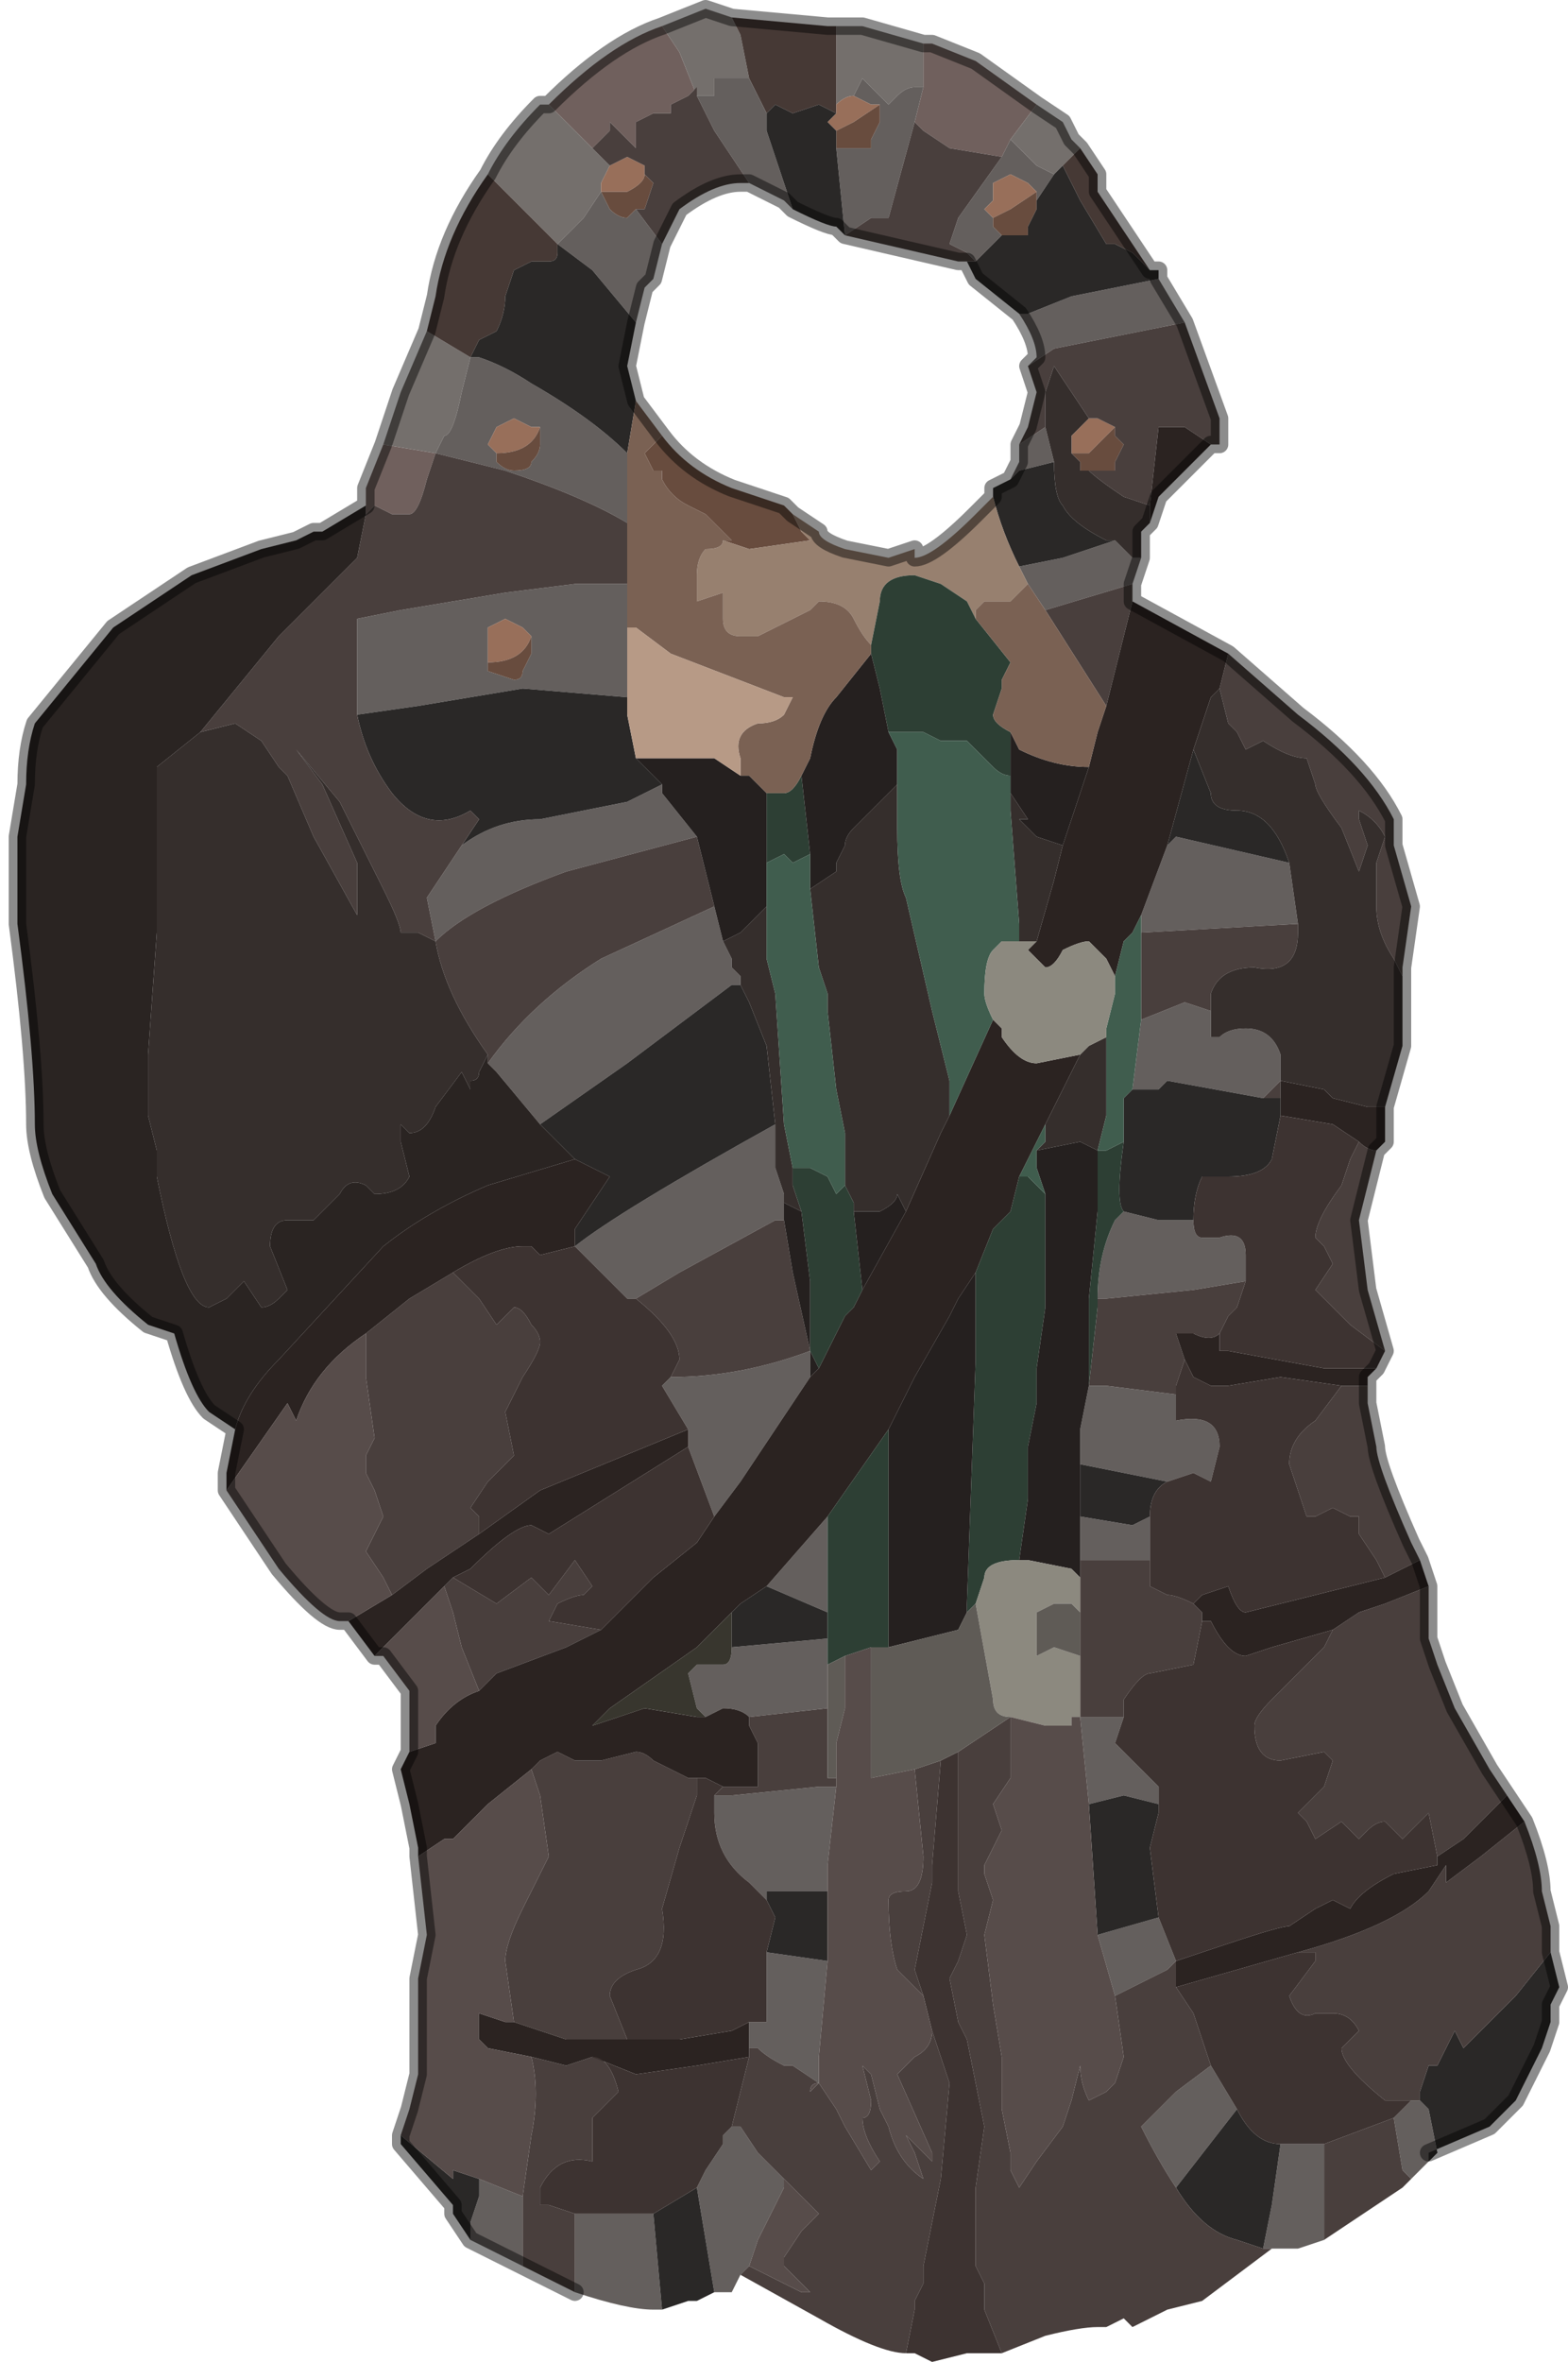 <?xml version="1.0" encoding="UTF-8" standalone="no"?>
<svg xmlns:xlink="http://www.w3.org/1999/xlink" height="13.55px" width="9.0px" xmlns="http://www.w3.org/2000/svg">
  <g transform="matrix(1.0, 0.0, 0.0, 1.0, 4.55, 7.25)">
    <path d="M1.25 -6.45 L1.2 -6.35 0.9 -6.4 0.9 -6.4 0.75 -6.5 0.7 -6.55 0.7 -6.55 0.75 -6.75 0.75 -7.0 0.8 -7.0 1.05 -6.9 1.4 -6.65 1.25 -6.45 M-2.45 -4.35 L-2.45 -4.45 -2.35 -4.7 -2.05 -4.65 -2.1 -4.5 Q-2.15 -4.3 -2.2 -4.3 L-2.3 -4.3 -2.4 -4.35 -2.45 -4.3 -2.45 -4.35 M-1.4 -6.65 Q-1.05 -7.0 -0.75 -7.1 L-0.65 -6.95 -0.55 -6.7 -0.55 -6.75 -0.6 -6.7 -0.7 -6.65 -0.7 -6.6 -0.8 -6.6 -0.9 -6.55 -0.9 -6.4 -1.05 -6.55 -1.05 -6.5 -1.15 -6.4 -1.15 -6.4 -1.35 -6.6 -1.4 -6.65" fill="#70605d" fill-rule="evenodd" stroke="none"/>
    <path d="M1.5 -6.25 L1.4 -6.3 1.25 -6.45 1.4 -6.65 1.55 -6.55 1.6 -6.45 1.65 -6.4 1.55 -6.3 1.55 -6.3 1.5 -6.25 M0.75 -7.0 L0.75 -6.75 0.7 -6.75 Q0.65 -6.75 0.6 -6.7 L0.55 -6.65 0.4 -6.8 0.4 -6.8 0.35 -6.7 Q0.3 -6.7 0.25 -6.65 L0.25 -7.1 0.4 -7.1 0.75 -7.0 M-2.35 -4.7 L-2.25 -5.0 -2.1 -5.35 -1.85 -5.2 -1.9 -5.0 Q-1.95 -4.75 -2.0 -4.75 L-2.05 -4.65 -2.35 -4.7 M-1.75 -6.25 Q-1.65 -6.45 -1.45 -6.65 L-1.4 -6.65 -1.35 -6.6 -1.15 -6.4 -1.05 -6.3 -1.1 -6.2 -1.1 -6.15 -1.2 -6.0 -1.25 -5.95 -1.3 -5.9 -1.35 -5.85 -1.65 -6.15 -1.75 -6.25 M-0.75 -7.1 L-0.5 -7.2 -0.35 -7.15 -0.3 -7.05 -0.25 -6.8 -0.4 -6.8 -0.45 -6.8 -0.45 -6.7 -0.55 -6.7 -0.65 -6.95 -0.75 -7.1" fill="#746f6c" fill-rule="evenodd" stroke="none"/>
    <path d="M1.65 -6.4 L1.75 -6.25 1.75 -6.15 2.05 -5.7 2.1 -5.7 2.05 -5.7 1.95 -5.8 1.85 -5.85 1.8 -5.85 1.65 -6.1 1.55 -6.3 1.55 -6.3 1.55 -6.3 1.65 -6.4 M-2.1 -5.35 L-2.05 -5.55 Q-2.0 -5.9 -1.75 -6.25 L-1.65 -6.15 -1.35 -5.85 -1.35 -5.8 Q-1.35 -5.75 -1.4 -5.75 L-1.5 -5.75 -1.6 -5.7 -1.65 -5.55 Q-1.65 -5.45 -1.7 -5.35 L-1.8 -5.3 -1.85 -5.2 -2.1 -5.35 M-0.35 -7.15 L0.2 -7.1 0.25 -7.1 0.25 -6.65 0.25 -6.6 0.15 -6.65 0.0 -6.6 -0.1 -6.65 -0.15 -6.6 -0.25 -6.8 -0.3 -7.05 -0.35 -7.15" fill="#463935" fill-rule="evenodd" stroke="none"/>
    <path d="M1.4 -6.15 L1.35 -6.2 1.25 -6.25 1.25 -6.25 1.15 -6.2 1.15 -6.1 1.1 -6.05 1.15 -6.0 1.15 -5.95 1.2 -5.9 1.1 -5.8 1.05 -5.75 1.0 -5.8 1.0 -5.8 0.9 -5.85 0.9 -5.85 0.95 -6.0 1.2 -6.35 1.2 -6.35 1.25 -6.45 1.4 -6.3 1.5 -6.25 1.4 -6.1 1.4 -6.15 M0.75 -6.75 L0.7 -6.55 0.7 -6.55 0.55 -6.0 0.55 -6.0 0.45 -6.0 0.3 -5.9 0.3 -5.9 0.25 -6.4 Q0.3 -6.4 0.35 -6.4 0.4 -6.4 0.45 -6.4 L0.45 -6.45 0.5 -6.55 0.5 -6.65 0.45 -6.65 0.35 -6.7 0.35 -6.7 0.4 -6.8 0.4 -6.8 0.55 -6.65 0.6 -6.7 Q0.65 -6.75 0.7 -6.75 L0.75 -6.75 M2.1 -5.65 L2.25 -5.4 2.0 -5.35 1.5 -5.25 1.35 -5.15 1.4 -5.2 Q1.4 -5.3 1.3 -5.45 L1.35 -5.45 1.6 -5.55 1.6 -5.55 2.1 -5.65 M2.0 -4.05 L1.95 -3.9 1.45 -3.75 1.45 -3.75 1.35 -3.9 1.3 -4.0 1.55 -4.05 1.7 -4.1 1.85 -4.15 1.95 -4.05 2.0 -4.05 M3.65 5.15 L3.55 5.25 3.5 5.2 3.45 4.9 3.55 4.8 3.6 4.8 3.65 4.85 3.7 5.1 3.65 5.15 M3.05 5.6 L2.9 5.65 2.75 5.65 2.7 5.65 2.75 5.4 2.8 5.05 2.85 5.05 3.05 5.05 3.05 5.6 M-0.3 5.8 L-0.35 5.9 -0.45 5.9 -0.5 5.6 -0.55 5.3 -0.5 5.2 -0.4 5.05 -0.4 5.0 -0.35 4.95 -0.3 4.95 -0.2 5.1 -0.05 5.25 -0.05 5.25 -0.05 5.3 -0.2 5.6 -0.25 5.75 -0.3 5.8 M-0.75 6.0 L-0.8 6.0 Q-0.95 6.0 -1.25 5.9 L-1.25 5.45 -0.9 5.45 -0.8 5.45 -0.75 6.0 M-1.55 5.75 L-1.85 5.6 -1.85 5.5 -1.8 5.35 -1.8 5.25 -1.55 5.35 -1.55 5.6 -1.55 5.75 M-0.15 -6.6 L-0.15 -6.5 0.0 -6.05 -0.05 -6.1 -0.25 -6.2 -0.45 -6.5 -0.55 -6.7 -0.45 -6.7 -0.45 -6.8 -0.4 -6.8 -0.25 -6.8 -0.15 -6.6 M2.85 -2.3 L2.9 -1.95 2.0 -1.9 2.0 -2.0 2.15 -2.4 2.2 -2.45 2.85 -2.3 M2.4 -1.45 L2.4 -1.3 2.45 -1.3 Q2.5 -1.35 2.6 -1.35 2.75 -1.35 2.8 -1.2 L2.8 -1.05 2.7 -0.95 2.15 -1.05 2.1 -1.0 1.95 -1.0 2.0 -1.4 2.25 -1.5 2.25 -1.5 2.4 -1.45 M1.3 -4.7 L1.45 -4.8 1.5 -4.6 1.3 -4.55 1.25 -4.5 1.3 -4.6 1.3 -4.7 M0.1 0.65 L-0.3 1.25 -0.45 1.45 -0.6 1.05 -0.6 0.95 -0.75 0.7 -0.7 0.65 Q-0.3 0.65 0.1 0.5 L0.1 0.65 M-0.05 -0.35 L-0.05 -0.25 -0.1 -0.25 -0.65 0.05 -0.9 0.2 -0.95 0.2 -1.25 -0.1 Q-1.0 -0.3 -0.1 -0.8 L-0.1 -0.55 -0.05 -0.4 -0.05 -0.35 M1.75 0.2 Q1.75 -0.05 1.85 -0.25 L1.9 -0.3 2.1 -0.25 2.3 -0.25 Q2.3 -0.15 2.35 -0.15 L2.45 -0.15 Q2.6 -0.2 2.6 -0.05 L2.6 0.1 2.3 0.15 1.8 0.2 1.75 0.2 M1.65 1.7 L1.65 1.45 1.95 1.5 2.05 1.45 2.05 1.7 1.85 1.7 1.65 1.7 M1.65 1.15 L1.65 0.95 1.7 0.7 1.8 0.7 2.2 0.75 2.2 0.9 Q2.45 0.85 2.45 1.05 L2.4 1.25 2.3 1.2 2.15 1.25 1.65 1.15 M1.9 2.6 L1.85 2.75 2.1 3.0 2.1 3.1 1.9 3.05 1.7 3.1 1.65 2.6 1.9 2.6 M2.1 3.75 L2.2 4.0 2.15 4.05 1.85 4.2 1.75 3.85 2.1 3.75 M-0.35 2.2 L0.2 2.15 0.2 2.3 0.2 2.55 -0.25 2.6 Q-0.3 2.55 -0.4 2.55 L-0.5 2.6 -0.5 2.6 -0.55 2.55 -0.6 2.35 -0.55 2.3 -0.5 2.3 -0.4 2.3 Q-0.35 2.3 -0.35 2.2 M0.2 2.0 L-0.15 1.85 0.2 1.45 0.2 2.0 M0.25 3.0 L0.2 3.45 0.2 3.6 -0.15 3.6 -0.15 3.65 -0.25 3.55 Q-0.45 3.4 -0.45 3.15 L-0.45 3.05 -0.35 3.05 0.15 3.0 0.25 3.0 M0.2 4.0 L0.15 4.55 0.15 4.7 0.0 4.6 -0.05 4.6 Q-0.15 4.55 -0.2 4.5 L-0.25 4.5 -0.25 4.35 -0.2 4.35 -0.15 4.35 -0.15 4.0 -0.15 3.95 0.2 4.0 M2.4 4.6 L2.55 4.85 2.2 5.3 Q2.1 5.15 2.0 4.95 L2.2 4.75 2.4 4.6 M-0.9 -6.05 L-0.75 -5.85 -0.8 -5.65 -0.85 -5.6 -0.9 -5.4 -0.9 -5.4 -1.15 -5.7 -1.35 -5.85 -1.3 -5.9 -1.25 -5.95 -1.2 -6.0 -1.1 -6.15 -1.05 -6.05 Q-1.0 -6.0 -0.95 -6.0 L-0.9 -6.05 M-1.85 -5.2 L-1.8 -5.2 Q-1.65 -5.15 -1.5 -5.05 -1.15 -4.85 -0.95 -4.65 L-0.95 -4.25 Q-1.2 -4.4 -1.65 -4.55 L-2.05 -4.65 -2.0 -4.75 Q-1.95 -4.75 -1.9 -5.0 L-1.85 -5.2 M-2.5 -3.15 L-2.5 -3.7 -2.25 -3.75 -1.65 -3.85 -1.25 -3.9 -1.15 -3.9 -0.95 -3.9 -0.95 -3.9 -0.95 -3.65 -0.95 -3.25 -1.55 -3.3 -2.15 -3.2 -2.5 -3.15 M-1.7 -4.65 L-1.7 -4.6 Q-1.65 -4.55 -1.6 -4.55 -1.5 -4.55 -1.5 -4.6 -1.45 -4.65 -1.45 -4.7 L-1.45 -4.8 -1.5 -4.8 -1.6 -4.85 -1.7 -4.8 -1.75 -4.7 -1.7 -4.65 M-1.75 -3.45 L-1.75 -3.4 -1.6 -3.35 Q-1.55 -3.35 -1.55 -3.4 L-1.5 -3.5 -1.5 -3.6 -1.55 -3.65 -1.65 -3.7 -1.75 -3.65 -1.75 -3.45 M-1.9 -2.4 Q-1.7 -2.55 -1.45 -2.55 L-0.95 -2.65 -0.75 -2.75 -0.75 -2.7 -0.55 -2.45 -1.3 -2.25 Q-1.85 -2.05 -2.05 -1.85 L-2.05 -1.85 -2.1 -2.1 -1.9 -2.4 M-0.45 -2.05 L-0.4 -1.85 -0.35 -1.75 -0.35 -1.7 -0.3 -1.65 -0.3 -1.6 -0.35 -1.6 -0.35 -1.6 -0.95 -1.15 -1.45 -0.8 -1.7 -1.1 -1.75 -1.15 Q-1.5 -1.5 -1.1 -1.75 L-0.45 -2.05" fill="#645f5d" fill-rule="evenodd" stroke="none"/>
    <path d="M1.15 -6.0 L1.1 -6.05 1.15 -6.1 1.15 -6.2 1.25 -6.25 1.25 -6.25 1.35 -6.2 1.4 -6.15 1.25 -6.05 1.15 -6.0 1.15 -6.0 M0.25 -6.65 Q0.3 -6.7 0.35 -6.7 L0.35 -6.7 0.45 -6.65 0.5 -6.65 0.35 -6.55 0.25 -6.5 0.25 -6.5 0.2 -6.55 0.25 -6.6 0.25 -6.65 M1.7 -4.85 L1.75 -4.85 1.75 -4.85 1.85 -4.8 1.85 -4.8 1.75 -4.7 1.7 -4.65 1.65 -4.65 1.6 -4.65 1.6 -4.65 1.6 -4.75 1.65 -4.8 1.65 -4.8 1.7 -4.85 M-1.05 -6.3 L-1.05 -6.3 -0.95 -6.35 -0.85 -6.3 -0.85 -6.25 Q-0.85 -6.2 -0.95 -6.15 L-1.1 -6.15 -1.1 -6.15 -1.1 -6.2 -1.05 -6.3 M-1.45 -4.8 Q-1.5 -4.65 -1.7 -4.65 L-1.7 -4.65 -1.75 -4.7 -1.7 -4.8 -1.6 -4.85 -1.5 -4.8 -1.45 -4.8 M-1.5 -3.6 Q-1.55 -3.45 -1.75 -3.45 L-1.75 -3.45 -1.75 -3.65 -1.65 -3.7 -1.55 -3.65 -1.5 -3.6" fill="#986f5a" fill-rule="evenodd" stroke="none"/>
    <path d="M1.4 -6.15 L1.4 -6.1 1.4 -6.05 1.35 -5.95 1.35 -5.9 1.25 -5.9 1.2 -5.9 1.15 -5.95 1.15 -6.0 1.15 -6.0 1.25 -6.05 1.4 -6.15 M0.25 -6.5 L0.25 -6.5 0.35 -6.55 0.5 -6.65 0.5 -6.55 0.45 -6.45 0.45 -6.4 Q0.4 -6.4 0.35 -6.4 0.3 -6.4 0.25 -6.4 L0.25 -6.45 Q0.25 -6.45 0.25 -6.5 M1.85 -4.8 L1.85 -4.75 1.9 -4.7 1.85 -4.6 1.85 -4.55 1.75 -4.55 1.7 -4.55 1.65 -4.55 1.65 -4.6 1.6 -4.65 1.6 -4.65 1.65 -4.65 1.7 -4.65 1.75 -4.7 1.85 -4.8 M0.0 -4.3 L0.05 -4.2 0.1 -4.15 -0.25 -4.1 -0.4 -4.15 -0.35 -4.15 -0.5 -4.3 -0.6 -4.35 Q-0.7 -4.4 -0.75 -4.5 L-0.75 -4.55 -0.8 -4.55 -0.85 -4.65 -0.75 -4.75 -0.75 -4.75 Q-0.6 -4.55 -0.35 -4.45 L-0.05 -4.35 0.0 -4.3 M-0.85 -6.25 L-0.8 -6.2 -0.85 -6.05 -0.9 -6.05 -0.95 -6.0 Q-1.0 -6.0 -1.05 -6.05 L-1.1 -6.15 -1.1 -6.15 -0.95 -6.15 Q-0.85 -6.2 -0.85 -6.25 M-1.45 -4.8 L-1.45 -4.7 Q-1.45 -4.65 -1.5 -4.6 -1.5 -4.55 -1.6 -4.55 -1.65 -4.55 -1.7 -4.6 L-1.7 -4.65 -1.7 -4.65 Q-1.5 -4.65 -1.45 -4.8 M-1.5 -3.6 L-1.5 -3.5 -1.55 -3.4 Q-1.55 -3.35 -1.6 -3.35 L-1.75 -3.4 -1.75 -3.45 -1.75 -3.45 Q-1.55 -3.45 -1.5 -3.6" fill="#684c3e" fill-rule="evenodd" stroke="none"/>
    <path d="M1.4 -6.1 L1.5 -6.25 1.55 -6.3 1.55 -6.3 1.65 -6.1 1.8 -5.85 1.85 -5.85 1.95 -5.8 2.05 -5.7 2.1 -5.7 2.1 -5.65 1.6 -5.55 1.6 -5.55 1.35 -5.45 1.3 -5.45 1.05 -5.65 1.0 -5.75 1.05 -5.75 1.1 -5.8 1.2 -5.9 1.25 -5.9 1.35 -5.9 1.35 -5.95 1.4 -6.05 1.4 -6.1 M4.35 3.95 L4.4 4.15 4.35 4.25 4.35 4.35 4.3 4.5 4.25 4.6 4.15 4.8 4.0 4.95 3.65 5.1 3.65 5.15 3.7 5.1 3.65 4.85 3.6 4.8 3.6 4.75 3.65 4.6 3.7 4.6 3.8 4.4 3.8 4.4 3.85 4.5 4.15 4.2 4.35 3.95 M-0.45 5.9 L-0.55 5.95 -0.6 5.95 -0.75 6.0 -0.8 5.45 -0.55 5.3 -0.5 5.6 -0.45 5.9 M-1.85 5.6 L-1.95 5.45 -1.95 5.4 -2.25 5.05 -2.25 5.0 -1.95 5.25 -1.95 5.2 -1.8 5.25 -1.8 5.35 -1.85 5.5 -1.85 5.6 M0.25 -6.6 L0.2 -6.55 0.25 -6.5 Q0.25 -6.45 0.25 -6.45 L0.25 -6.4 0.3 -5.9 0.25 -5.95 Q0.2 -5.95 0.0 -6.05 L-0.15 -6.5 -0.15 -6.6 -0.1 -6.65 0.0 -6.6 0.15 -6.65 0.25 -6.6 M2.3 -2.95 L2.4 -2.7 Q2.4 -2.6 2.55 -2.6 2.75 -2.6 2.85 -2.3 L2.2 -2.45 2.15 -2.4 2.3 -2.95 M1.25 -4.5 L1.3 -4.55 1.5 -4.6 Q1.5 -4.4 1.55 -4.35 1.6 -4.25 1.8 -4.15 L1.85 -4.15 1.7 -4.1 1.55 -4.05 1.3 -4.0 Q1.2 -4.2 1.15 -4.4 L1.15 -4.45 1.25 -4.5 M1.9 -0.7 L1.9 -0.9 1.9 -0.95 1.95 -1.0 2.1 -1.0 2.15 -1.05 2.7 -0.95 2.8 -0.95 2.8 -0.85 2.75 -0.6 Q2.7 -0.5 2.5 -0.5 L2.4 -0.5 2.35 -0.5 Q2.3 -0.4 2.3 -0.25 L2.1 -0.25 1.9 -0.3 Q1.85 -0.35 1.9 -0.7 M1.65 1.45 L1.65 1.15 2.15 1.25 Q2.05 1.3 2.05 1.45 L1.95 1.5 1.65 1.45 M2.1 3.1 L2.1 3.15 2.05 3.35 2.1 3.75 1.75 3.85 1.7 3.1 1.9 3.05 2.1 3.1 M0.2 2.15 L-0.35 2.2 -0.35 2.0 -0.3 1.95 -0.15 1.85 0.2 2.0 0.2 2.15 M0.2 3.6 L0.2 4.0 -0.15 3.95 -0.1 3.75 -0.15 3.65 -0.15 3.6 0.2 3.6 M2.55 4.85 Q2.65 5.05 2.8 5.05 L2.75 5.4 2.7 5.65 2.55 5.6 Q2.35 5.55 2.2 5.3 L2.55 4.85 M-1.85 -5.2 L-1.8 -5.3 -1.7 -5.35 Q-1.65 -5.45 -1.65 -5.55 L-1.6 -5.7 -1.5 -5.75 -1.4 -5.75 Q-1.35 -5.75 -1.35 -5.8 L-1.35 -5.85 -1.15 -5.7 -0.9 -5.4 -0.95 -5.15 -0.9 -4.95 -0.95 -4.65 Q-1.15 -4.85 -1.5 -5.05 -1.65 -5.15 -1.8 -5.2 L-1.85 -5.2 M-2.5 -3.15 L-2.15 -3.2 -1.55 -3.3 -0.95 -3.25 -0.95 -3.15 -0.9 -2.9 -0.75 -2.75 -0.95 -2.65 -1.45 -2.55 Q-1.7 -2.55 -1.9 -2.4 L-1.8 -2.55 -1.85 -2.6 Q-2.1 -2.45 -2.3 -2.7 -2.45 -2.9 -2.5 -3.15 M-1.45 -0.8 L-0.95 -1.15 -0.35 -1.6 -0.35 -1.6 -0.3 -1.6 -0.3 -1.65 -0.3 -1.6 -0.25 -1.5 -0.15 -1.25 -0.1 -0.8 Q-1.0 -0.3 -1.25 -0.1 L-1.25 -0.2 -1.15 -0.35 -1.05 -0.5 -1.25 -0.6 -1.45 -0.8" fill="#2a2827" fill-rule="evenodd" stroke="none"/>
    <path d="M1.2 -6.35 L1.2 -6.35 0.95 -6.0 0.9 -5.85 0.9 -5.85 1.0 -5.8 1.0 -5.8 1.05 -5.75 1.0 -5.75 1.0 -5.75 0.95 -5.75 0.3 -5.9 0.45 -6.0 0.55 -6.0 0.55 -6.0 0.7 -6.55 0.75 -6.5 0.9 -6.4 0.9 -6.4 1.2 -6.35 M2.25 -5.4 L2.45 -4.85 2.45 -4.7 2.4 -4.7 2.25 -4.8 2.1 -4.8 2.05 -4.35 1.9 -4.4 Q1.75 -4.5 1.7 -4.55 L1.75 -4.55 1.85 -4.55 1.85 -4.6 1.9 -4.7 1.85 -4.75 1.85 -4.8 1.85 -4.8 1.75 -4.85 1.75 -4.85 1.7 -4.85 1.5 -5.15 1.45 -5.0 1.45 -4.8 1.3 -4.7 1.35 -4.8 1.4 -5.0 1.35 -5.15 1.35 -5.15 1.5 -5.25 2.0 -5.35 2.25 -5.4 M1.95 -3.9 L1.95 -3.8 1.8 -3.2 1.45 -3.75 1.95 -3.9 M2.5 -3.5 L2.9 -3.15 Q3.3 -2.85 3.45 -2.55 L3.45 -2.4 3.55 -2.05 3.5 -1.7 3.5 -1.65 3.45 -1.75 Q3.35 -1.9 3.35 -2.05 L3.35 -2.3 3.4 -2.45 Q3.35 -2.55 3.25 -2.6 L3.25 -2.55 3.3 -2.4 3.25 -2.25 3.15 -2.5 Q3.0 -2.7 3.0 -2.75 L2.95 -2.9 Q2.85 -2.9 2.7 -3.0 L2.6 -2.95 2.55 -3.05 2.5 -3.1 2.45 -3.3 2.5 -3.5 M3.35 -0.65 L3.3 -0.45 3.25 -0.25 3.3 0.15 3.4 0.5 3.2 0.35 3.0 0.15 3.1 0.0 3.05 -0.1 3.0 -0.15 Q3.0 -0.25 3.15 -0.45 L3.2 -0.6 3.25 -0.7 3.25 -0.7 Q3.3 -0.65 3.35 -0.65 M3.3 0.7 L3.3 0.8 3.35 1.05 Q3.35 1.15 3.55 1.6 L3.6 1.7 3.4 1.8 3.35 1.7 3.25 1.55 3.25 1.45 3.2 1.45 3.1 1.4 3.0 1.45 2.95 1.45 2.85 1.15 Q2.85 1.0 3.0 0.9 L3.15 0.7 3.3 0.7 M3.65 1.85 L3.65 2.15 3.7 2.3 3.8 2.55 4.0 2.9 4.1 3.05 3.85 3.3 3.7 3.4 3.65 3.15 3.5 3.3 3.4 3.2 Q3.35 3.2 3.3 3.25 L3.25 3.3 3.15 3.2 3.0 3.3 2.95 3.2 2.9 3.15 3.05 3.0 3.1 2.85 3.05 2.8 2.8 2.85 Q2.65 2.85 2.65 2.65 2.65 2.6 2.75 2.5 L2.9 2.35 3.05 2.2 3.1 2.1 3.25 2.0 3.4 1.95 3.65 1.85 M4.2 3.2 Q4.3 3.45 4.3 3.6 L4.35 3.8 4.35 3.95 4.15 4.2 3.85 4.5 3.8 4.4 3.8 4.4 3.7 4.6 3.65 4.6 3.6 4.75 3.6 4.8 3.55 4.8 3.45 4.8 3.4 4.8 Q3.15 4.6 3.15 4.5 L3.25 4.4 Q3.2 4.3 3.1 4.3 L3.0 4.3 Q2.9 4.35 2.85 4.2 L3.0 4.0 3.0 3.95 2.95 3.95 2.9 3.95 Q3.45 3.8 3.65 3.6 L3.75 3.45 3.75 3.55 3.95 3.4 4.2 3.2 M3.55 5.25 L3.5 5.3 3.05 5.6 3.05 5.05 3.45 4.9 3.5 5.2 3.55 5.25 M2.75 5.65 L2.35 5.95 2.15 6.0 1.95 6.1 1.9 6.05 1.8 6.1 1.75 6.1 Q1.65 6.1 1.45 6.15 L1.2 6.25 1.1 6.0 1.1 5.85 1.05 5.75 1.05 5.3 1.1 4.95 1.0 4.45 0.95 4.35 0.9 4.1 0.95 4.0 1.0 3.85 0.95 3.6 0.95 2.8 1.25 2.6 1.25 2.95 1.15 3.1 1.2 3.25 1.15 3.35 1.1 3.45 1.1 3.5 1.15 3.65 1.1 3.85 1.15 4.25 1.2 4.55 1.2 4.85 1.25 5.1 1.25 5.2 1.3 5.3 1.4 5.15 1.55 4.95 1.6 4.8 1.65 4.6 Q1.65 4.7 1.7 4.8 L1.8 4.75 1.85 4.7 1.9 4.55 1.85 4.2 2.15 4.05 2.2 4.0 2.2 4.15 2.3 4.3 2.4 4.6 2.2 4.75 2.0 4.95 Q2.1 5.15 2.2 5.3 2.35 5.55 2.55 5.6 L2.7 5.65 2.75 5.65 M0.65 6.25 Q0.5 6.25 0.15 6.05 L-0.3 5.8 -0.25 5.75 0.05 5.9 0.1 5.9 0.0 5.8 -0.05 5.75 -0.05 5.7 0.05 5.55 0.15 5.45 -0.05 5.25 -0.05 5.25 -0.2 5.1 -0.3 4.95 -0.35 4.95 -0.25 4.55 -0.25 4.5 -0.2 4.5 Q-0.15 4.55 -0.05 4.6 L0.0 4.6 0.15 4.7 0.1 4.75 Q0.1 4.7 0.15 4.7 L0.25 4.85 0.3 4.95 0.45 5.2 0.5 5.15 Q0.4 5.0 0.4 4.9 0.45 4.9 0.45 4.8 L0.4 4.6 0.45 4.65 0.5 4.85 0.55 4.95 Q0.6 5.15 0.75 5.25 L0.7 5.1 0.65 5.0 0.8 5.15 0.8 5.1 0.6 4.65 0.7 4.55 Q0.8 4.5 0.8 4.4 L0.9 4.7 0.85 5.25 0.75 5.75 0.75 5.85 0.7 5.95 0.7 6.0 0.65 6.25 M-1.25 5.9 L-1.55 5.75 -1.55 5.6 -1.55 5.35 -1.5 5.0 Q-1.45 4.75 -1.5 4.55 L-1.3 4.6 -1.15 4.55 Q-1.05 4.55 -1.0 4.75 L-1.1 4.85 -1.15 4.9 Q-1.15 4.95 -1.15 5.05 L-1.15 5.15 Q-1.35 5.1 -1.45 5.3 L-1.45 5.4 -1.4 5.4 -1.25 5.45 -1.25 5.9 M2.9 -1.95 L2.9 -1.9 Q2.9 -1.65 2.65 -1.7 2.45 -1.7 2.4 -1.55 L2.4 -1.45 2.25 -1.5 2.25 -1.5 2.0 -1.4 2.0 -1.8 2.0 -1.9 2.9 -1.95 M-1.1 2.1 L-1.3 2.2 -1.7 2.35 -1.8 2.45 -1.9 2.2 -1.95 2.0 -2.0 1.85 -1.95 1.8 -1.7 1.95 -1.5 1.8 -1.4 1.9 -1.25 1.7 -1.15 1.85 -1.2 1.9 Q-1.25 1.9 -1.35 1.95 L-1.4 2.05 -1.1 2.1 M-0.05 -0.25 L0.0 0.05 0.1 0.5 Q-0.3 0.65 -0.7 0.65 L-0.65 0.55 Q-0.65 0.4 -0.9 0.2 L-0.65 0.05 -0.1 -0.25 -0.05 -0.25 M1.7 0.7 L1.75 0.25 1.75 0.2 1.8 0.2 2.3 0.15 2.6 0.1 2.55 0.25 2.5 0.3 2.45 0.4 Q2.4 0.45 2.3 0.4 L2.2 0.4 2.25 0.55 2.2 0.7 2.2 0.75 1.8 0.7 1.7 0.7 M1.65 1.8 L1.65 1.7 1.85 1.7 2.05 1.7 2.05 1.85 2.15 1.9 Q2.2 1.9 2.3 1.95 L2.35 2.0 2.35 2.05 2.3 2.3 2.05 2.35 Q2.0 2.35 1.9 2.5 1.9 2.55 1.9 2.6 L1.65 2.6 1.65 2.25 1.65 2.0 1.65 1.8 M2.8 -1.05 L2.8 -0.95 2.7 -0.95 2.8 -1.05 M-0.25 2.6 L0.2 2.55 0.2 2.95 0.25 2.95 0.25 3.0 0.15 3.0 -0.35 3.05 -0.45 3.05 -0.4 3.0 -0.35 3.0 -0.2 3.0 -0.2 2.75 -0.25 2.65 -0.25 2.6 M0.75 4.2 L0.6 4.05 Q0.55 3.9 0.55 3.65 0.55 3.6 0.65 3.6 0.75 3.6 0.75 3.4 L0.7 2.9 0.85 2.85 0.8 3.45 0.8 3.55 0.7 4.05 0.75 4.2 M-1.15 -6.4 L-1.15 -6.4 -1.05 -6.5 -1.05 -6.55 -0.9 -6.4 -0.9 -6.55 -0.8 -6.6 -0.7 -6.6 -0.7 -6.65 -0.6 -6.7 -0.55 -6.75 -0.55 -6.7 -0.45 -6.5 -0.25 -6.2 -0.3 -6.2 Q-0.45 -6.2 -0.65 -6.05 L-0.75 -5.85 -0.9 -6.05 -0.85 -6.05 -0.8 -6.2 -0.85 -6.25 -0.85 -6.3 -0.95 -6.35 -1.05 -6.3 -1.05 -6.3 -1.15 -6.4 M-2.05 -4.65 L-1.65 -4.55 Q-1.2 -4.4 -0.95 -4.25 L-0.95 -3.9 -0.95 -3.9 -1.15 -3.9 -1.25 -3.9 -1.65 -3.85 -2.25 -3.75 -2.5 -3.7 -2.5 -3.15 Q-2.45 -2.9 -2.3 -2.7 -2.1 -2.45 -1.85 -2.6 L-1.8 -2.55 -1.9 -2.4 -2.1 -2.1 -2.05 -1.85 -2.05 -1.85 Q-1.85 -2.05 -1.3 -2.25 L-0.55 -2.45 -0.5 -2.25 -0.45 -2.05 -1.1 -1.75 Q-1.5 -1.5 -1.75 -1.15 L-1.75 -1.2 Q-2.0 -1.55 -2.05 -1.85 L-2.15 -1.9 -2.25 -1.9 Q-2.25 -1.95 -2.35 -2.15 L-2.4 -2.25 -2.6 -2.65 -2.85 -2.95 -2.7 -2.75 -2.5 -2.3 -2.5 -2.0 -2.75 -2.45 -2.9 -2.8 -2.95 -2.85 -3.05 -3.0 -3.2 -3.1 -3.4 -3.05 -2.95 -3.6 -2.5 -4.05 -2.45 -4.3 -2.4 -4.35 -2.3 -4.3 -2.2 -4.3 Q-2.15 -4.3 -2.1 -4.5 L-2.05 -4.65 M-1.95 0.05 L-1.8 0.2 -1.7 0.35 -1.65 0.3 -1.6 0.25 Q-1.55 0.25 -1.5 0.35 -1.45 0.4 -1.45 0.45 -1.45 0.5 -1.55 0.65 L-1.65 0.85 -1.6 1.1 -1.75 1.25 -1.85 1.4 -1.8 1.45 -1.8 1.55 -2.1 1.75 -2.3 1.9 -2.35 1.8 -2.45 1.65 -2.35 1.45 -2.4 1.3 -2.45 1.2 Q-2.45 1.1 -2.45 1.1 L-2.4 1.0 -2.45 0.65 -2.45 0.4 -2.2 0.2 -1.95 0.05 M-0.6 2.95 L-0.55 2.95 -0.55 3.05 -0.65 3.35 -0.75 3.7 Q-0.7 4.0 -0.9 4.05 -1.05 4.1 -1.05 4.2 L-0.95 4.45 -1.05 4.45 -1.3 4.45 -1.6 4.35 -1.65 4.0 Q-1.65 3.9 -1.55 3.7 L-1.4 3.4 -1.45 3.05 -1.5 2.9 -1.45 2.85 -1.35 2.8 -1.25 2.85 -1.1 2.85 -0.9 2.8 Q-0.85 2.8 -0.8 2.85 L-0.6 2.95" fill="#493f3d" fill-rule="evenodd" stroke="none"/>
    <path d="M2.4 -4.7 L2.1 -4.4 2.05 -4.25 2.05 -4.35 2.1 -4.8 2.25 -4.8 2.4 -4.7 M1.95 -3.8 L2.5 -3.5 2.45 -3.3 2.4 -3.25 2.3 -2.95 2.3 -2.95 2.15 -2.4 2.0 -2.0 1.95 -1.9 1.9 -1.85 1.85 -1.65 1.8 -1.75 1.7 -1.85 1.7 -1.85 Q1.65 -1.85 1.55 -1.8 1.5 -1.7 1.45 -1.7 1.45 -1.7 1.35 -1.8 L1.4 -1.85 1.4 -1.85 1.5 -2.2 1.55 -2.4 1.55 -2.4 1.7 -2.85 1.75 -3.05 1.8 -3.2 1.95 -3.8 M3.4 -0.9 L3.4 -0.7 3.4 -0.7 3.35 -0.65 Q3.3 -0.65 3.25 -0.7 L3.25 -0.7 3.1 -0.8 2.8 -0.85 2.8 -0.95 2.8 -1.05 3.05 -1.0 3.1 -0.95 3.3 -0.9 3.4 -0.9 3.4 -0.9 M3.35 0.6 L3.3 0.65 3.3 0.7 3.15 0.7 2.8 0.65 2.5 0.7 2.4 0.7 2.3 0.65 2.25 0.55 2.2 0.4 2.3 0.4 Q2.4 0.45 2.45 0.4 L2.45 0.5 2.5 0.5 3.05 0.6 3.35 0.6 M3.6 1.7 L3.65 1.85 3.4 1.95 3.25 2.0 3.1 2.1 2.75 2.2 2.6 2.25 Q2.5 2.25 2.4 2.05 L2.35 2.05 2.35 2.0 2.3 1.95 2.35 1.9 2.5 1.85 Q2.55 2.0 2.6 2.0 L3.4 1.8 3.6 1.7 M4.1 3.05 L4.2 3.2 3.95 3.4 3.75 3.55 3.75 3.45 3.65 3.6 Q3.45 3.8 2.9 3.95 L2.2 4.15 2.2 4.0 2.35 3.95 2.5 3.9 Q2.8 3.8 2.85 3.8 L3.0 3.7 3.1 3.65 3.2 3.7 Q3.25 3.6 3.45 3.5 L3.7 3.45 3.7 3.4 3.85 3.3 4.1 3.05 M-2.15 3.4 L-2.15 3.35 -2.2 3.1 -2.25 2.9 -2.2 2.8 -2.05 2.75 -2.05 2.65 Q-1.95 2.5 -1.8 2.45 L-1.7 2.35 -1.3 2.2 -1.1 2.1 -0.8 1.8 -0.55 1.6 -0.45 1.45 -0.3 1.25 0.1 0.65 0.15 0.6 0.2 0.5 0.3 0.3 0.35 0.25 0.4 0.15 0.65 -0.3 0.85 -0.75 0.85 -0.75 0.9 -0.85 0.9 -0.85 1.15 -1.4 1.2 -1.35 1.2 -1.3 Q1.3 -1.15 1.4 -1.15 L1.4 -1.15 1.65 -1.2 1.45 -0.8 1.3 -0.5 1.25 -0.3 1.15 -0.2 1.05 0.05 0.95 0.2 0.9 0.3 0.7 0.65 0.65 0.75 0.55 0.95 0.2 1.45 -0.15 1.85 -0.3 1.95 -0.35 2.0 -0.55 2.2 -1.05 2.55 -1.1 2.6 -1.15 2.65 -0.85 2.55 -0.55 2.6 -0.5 2.6 -0.5 2.6 -0.4 2.55 Q-0.3 2.55 -0.25 2.6 L-0.25 2.65 -0.2 2.75 -0.2 3.0 -0.35 3.0 -0.4 3.0 -0.5 2.95 -0.6 2.95 -0.8 2.85 Q-0.85 2.8 -0.9 2.8 L-1.1 2.85 -1.25 2.85 -1.35 2.8 -1.45 2.85 -1.5 2.9 -1.75 3.1 -1.95 3.3 -2.0 3.3 -2.15 3.4 M-2.4 2.25 L-2.55 2.05 -2.3 1.9 -2.1 1.75 -1.8 1.55 -1.45 1.3 -0.6 0.95 -0.6 1.05 -1.4 1.55 -1.5 1.5 Q-1.6 1.5 -1.85 1.75 L-1.95 1.8 -2.0 1.85 -2.4 2.25 M-3.25 1.3 L-3.25 1.2 -3.2 0.95 Q-3.15 0.75 -2.95 0.55 L-2.35 -0.1 Q-2.1 -0.3 -1.75 -0.45 L-1.25 -0.6 -1.05 -0.5 -1.15 -0.35 -1.25 -0.2 -1.25 -0.1 -1.45 -0.05 Q-1.45 -0.05 -1.5 -0.1 L-1.55 -0.1 Q-1.7 -0.1 -1.95 0.05 L-2.2 0.2 -2.45 0.4 Q-2.75 0.6 -2.85 0.9 L-2.9 0.8 -3.25 1.3 M-0.25 4.5 L-0.25 4.55 -0.55 4.6 -0.9 4.65 -1.15 4.55 -1.15 4.55 -1.3 4.6 -1.5 4.55 -1.75 4.5 -1.8 4.45 -1.8 4.3 -1.65 4.35 -1.6 4.35 -1.3 4.45 -1.05 4.45 -0.95 4.45 -0.9 4.45 -0.65 4.45 -0.35 4.4 -0.25 4.35 -0.25 4.5" fill="#2b2321" fill-rule="evenodd" stroke="none"/>
    <path d="M2.05 -4.25 L2.0 -4.2 2.0 -4.05 1.95 -4.05 1.85 -4.15 1.8 -4.15 Q1.6 -4.25 1.55 -4.35 1.5 -4.4 1.5 -4.6 L1.45 -4.8 1.45 -5.0 1.5 -5.15 1.7 -4.85 1.65 -4.8 1.65 -4.8 1.6 -4.75 1.6 -4.65 1.65 -4.6 1.65 -4.55 1.7 -4.55 Q1.75 -4.5 1.9 -4.4 L2.05 -4.35 2.05 -4.25 M3.5 -1.65 L3.5 -1.25 3.4 -0.9 3.4 -0.9 3.3 -0.9 3.1 -0.95 3.05 -1.0 2.8 -1.05 2.8 -1.2 Q2.75 -1.35 2.6 -1.35 2.5 -1.35 2.45 -1.3 L2.4 -1.3 2.4 -1.45 2.4 -1.55 Q2.45 -1.7 2.65 -1.7 2.9 -1.65 2.9 -1.9 L2.9 -1.95 2.85 -2.3 Q2.75 -2.6 2.55 -2.6 2.4 -2.6 2.4 -2.7 L2.3 -2.95 2.3 -2.95 2.4 -3.25 2.45 -3.3 2.5 -3.1 2.55 -3.05 2.6 -2.95 2.7 -3.0 Q2.85 -2.9 2.95 -2.9 L3.0 -2.75 Q3.0 -2.7 3.15 -2.5 L3.25 -2.25 3.3 -2.4 3.25 -2.55 3.25 -2.6 Q3.35 -2.55 3.4 -2.45 L3.35 -2.3 3.35 -2.05 Q3.35 -1.9 3.45 -1.75 L3.5 -1.65 M0.1 -2.15 L0.25 -2.25 0.25 -2.3 0.3 -2.4 Q0.3 -2.45 0.35 -2.5 L0.5 -2.65 0.6 -2.75 0.6 -2.5 Q0.6 -2.2 0.65 -2.1 L0.8 -1.45 0.9 -1.05 0.9 -0.85 0.9 -0.85 0.85 -0.75 0.85 -0.75 0.65 -0.3 0.6 -0.4 Q0.6 -0.35 0.5 -0.3 L0.4 -0.3 0.35 -0.3 0.35 -0.35 0.3 -0.45 0.3 -0.75 0.25 -1.0 0.2 -1.45 0.2 -1.55 0.15 -1.7 0.1 -2.15 M1.3 -1.85 L1.3 -1.95 1.25 -2.6 1.25 -2.7 1.35 -2.55 1.3 -2.55 1.4 -2.45 1.55 -2.4 1.55 -2.4 1.5 -2.2 1.4 -1.85 1.4 -1.85 1.3 -1.85 M1.8 -1.3 L1.8 -1.0 1.8 -0.85 1.75 -0.65 1.75 -0.65 1.65 -0.7 1.4 -0.65 1.45 -0.7 1.45 -0.8 1.65 -1.2 1.7 -1.25 1.8 -1.3 M-0.15 -2.05 L-0.15 -1.75 -0.1 -1.55 -0.05 -0.8 0.0 -0.55 0.0 -0.55 0.0 -0.45 0.05 -0.3 0.05 -0.3 0.05 -0.3 -0.05 -0.35 -0.05 -0.4 -0.1 -0.55 -0.1 -0.8 -0.15 -1.25 -0.25 -1.5 -0.3 -1.6 -0.3 -1.65 -0.35 -1.7 -0.35 -1.75 -0.4 -1.85 -0.3 -1.9 -0.2 -2.0 -0.15 -2.05 M-3.4 -3.05 L-3.2 -3.1 -3.05 -3.0 -2.95 -2.85 -2.9 -2.8 -2.75 -2.45 -2.5 -2.0 -2.5 -2.3 -2.7 -2.75 -2.85 -2.95 -2.6 -2.65 -2.4 -2.25 -2.35 -2.15 Q-2.25 -1.95 -2.25 -1.9 L-2.15 -1.9 -2.05 -1.85 Q-2.0 -1.55 -1.75 -1.2 L-1.75 -1.2 -1.8 -1.1 Q-1.8 -1.05 -1.85 -1.05 L-1.85 -1.0 -1.9 -1.1 -2.05 -0.9 Q-2.1 -0.75 -2.2 -0.75 L-2.25 -0.8 -2.25 -0.7 -2.2 -0.5 Q-2.25 -0.4 -2.4 -0.4 L-2.45 -0.45 Q-2.55 -0.5 -2.6 -0.4 L-2.75 -0.25 -2.9 -0.25 Q-3.0 -0.25 -3.0 -0.1 L-2.9 0.15 -2.95 0.2 Q-3.0 0.25 -3.05 0.25 L-3.15 0.1 -3.25 0.2 -3.35 0.25 Q-3.5 0.25 -3.65 -0.5 L-3.65 -0.65 -3.7 -0.85 -3.7 -1.2 -3.65 -1.9 -3.65 -2.85 -3.4 -3.05" fill="#352e2c" fill-rule="evenodd" stroke="none"/>
    <path d="M1.3 -4.0 L1.35 -3.9 1.25 -3.8 1.1 -3.8 1.05 -3.75 1.05 -3.7 1.0 -3.8 1.0 -3.8 0.85 -3.9 0.7 -3.95 Q0.5 -3.95 0.5 -3.8 L0.45 -3.55 Q0.4 -3.6 0.35 -3.7 0.3 -3.8 0.15 -3.8 L0.1 -3.75 -0.2 -3.6 -0.3 -3.6 Q-0.4 -3.6 -0.4 -3.7 L-0.4 -3.85 -0.55 -3.8 -0.55 -3.95 Q-0.55 -4.05 -0.5 -4.1 -0.4 -4.1 -0.4 -4.15 L-0.25 -4.1 0.1 -4.15 0.05 -4.2 0.0 -4.3 0.15 -4.2 Q0.15 -4.15 0.3 -4.1 L0.55 -4.05 0.7 -4.1 0.7 -4.05 Q0.8 -4.05 1.05 -4.3 L1.15 -4.4 Q1.2 -4.2 1.3 -4.0" fill="#97806f" fill-rule="evenodd" stroke="none"/>
    <path d="M0.45 -3.55 L0.5 -3.8 Q0.5 -3.95 0.7 -3.95 L0.85 -3.9 1.0 -3.8 1.0 -3.8 1.05 -3.7 1.25 -3.45 1.2 -3.35 1.2 -3.3 1.15 -3.15 Q1.15 -3.1 1.25 -3.05 L1.25 -2.8 Q1.2 -2.8 1.15 -2.85 L1.0 -3.0 0.9 -3.0 0.85 -3.0 0.75 -3.05 0.65 -3.05 0.55 -3.05 0.5 -3.3 0.45 -3.5 0.45 -3.55 M0.05 -2.8 L0.1 -2.35 0.0 -2.3 0.0 -2.3 -0.05 -2.35 -0.15 -2.3 -0.15 -2.3 -0.15 -2.7 -0.05 -2.7 -0.05 -2.7 Q0.0 -2.7 0.05 -2.8 M1.75 -0.65 L1.8 -0.65 1.9 -0.7 Q1.85 -0.35 1.9 -0.3 L1.85 -0.25 Q1.75 -0.05 1.75 0.2 L1.75 0.25 1.7 0.7 1.7 0.2 1.75 -0.3 1.75 -0.65 M0.0 -0.55 L0.05 -0.55 0.1 -0.55 0.2 -0.5 0.25 -0.4 0.3 -0.45 0.35 -0.35 0.35 -0.3 0.4 0.15 0.35 0.25 0.3 0.3 0.2 0.5 0.15 0.6 0.1 0.5 0.1 0.1 0.05 -0.3 0.05 -0.3 0.0 -0.45 0.0 -0.55 M1.45 -0.4 L1.45 0.1 1.45 0.25 1.4 0.6 1.4 0.8 1.35 1.05 1.35 1.35 1.3 1.7 Q1.1 1.7 1.1 1.8 L1.05 1.95 1.0 2.0 1.0 1.95 1.05 0.55 1.05 0.05 1.15 -0.2 1.25 -0.3 1.3 -0.5 1.35 -0.5 1.4 -0.45 1.45 -0.4 M0.55 0.95 L0.55 2.2 0.45 2.2 0.3 2.25 0.2 2.3 0.2 2.15 0.2 2.0 0.2 1.45 0.55 0.95" fill="#2d3f34" fill-rule="evenodd" stroke="none"/>
    <path d="M0.45 -3.5 L0.5 -3.3 0.55 -3.05 0.6 -2.95 0.6 -2.75 0.5 -2.65 0.35 -2.5 Q0.3 -2.45 0.3 -2.4 L0.25 -2.3 0.25 -2.25 0.1 -2.15 0.1 -2.35 0.05 -2.8 0.1 -2.9 Q0.15 -3.15 0.25 -3.25 L0.45 -3.5 M1.25 -2.8 L1.25 -3.05 1.3 -2.95 Q1.5 -2.85 1.7 -2.85 L1.55 -2.4 1.55 -2.4 1.55 -2.4 1.4 -2.45 1.3 -2.55 1.35 -2.55 1.25 -2.7 1.25 -2.8 M-0.15 -2.3 L-0.15 -2.05 -0.2 -2.0 -0.3 -1.9 -0.4 -1.85 -0.45 -2.05 -0.5 -2.25 -0.55 -2.45 -0.75 -2.7 -0.75 -2.75 -0.9 -2.9 -0.45 -2.9 -0.3 -2.8 -0.25 -2.8 -0.15 -2.7 -0.15 -2.3 M0.65 -0.3 L0.4 0.15 0.35 -0.3 0.4 -0.3 0.5 -0.3 Q0.6 -0.35 0.6 -0.4 L0.65 -0.3 M0.15 0.6 L0.1 0.65 0.1 0.5 0.15 0.6 M0.05 -0.3 L0.1 0.1 0.1 0.5 0.0 0.05 -0.05 -0.25 -0.05 -0.35 0.05 -0.3 0.05 -0.3 M1.4 -0.65 L1.65 -0.7 1.75 -0.65 1.75 -0.65 1.75 -0.3 1.7 0.2 1.7 0.7 1.65 0.95 1.65 1.15 1.65 1.45 1.65 1.7 1.65 1.8 1.6 1.75 1.35 1.7 1.3 1.7 1.35 1.35 1.35 1.05 1.4 0.8 1.4 0.6 1.45 0.25 1.45 0.1 1.45 -0.4 1.4 -0.55 1.4 -0.65 M1.05 0.05 L1.05 0.55 1.0 1.95 1.0 2.0 0.95 2.1 0.55 2.2 0.55 0.95 0.65 0.75 0.7 0.65 0.9 0.3 0.95 0.2 1.05 0.05" fill="#25201f" fill-rule="evenodd" stroke="none"/>
    <path d="M1.35 -3.9 L1.45 -3.75 1.45 -3.75 1.8 -3.2 1.75 -3.05 1.7 -2.85 Q1.5 -2.85 1.3 -2.95 L1.25 -3.05 Q1.15 -3.1 1.15 -3.15 L1.2 -3.3 1.2 -3.35 1.25 -3.45 1.05 -3.7 1.05 -3.75 1.1 -3.8 1.25 -3.8 1.35 -3.9 M-0.4 -4.15 Q-0.4 -4.1 -0.5 -4.1 -0.55 -4.05 -0.55 -3.95 L-0.55 -3.8 -0.4 -3.85 -0.4 -3.7 Q-0.4 -3.6 -0.3 -3.6 L-0.2 -3.6 0.1 -3.75 0.15 -3.8 Q0.3 -3.8 0.35 -3.7 0.4 -3.6 0.45 -3.55 L0.45 -3.5 0.25 -3.25 Q0.15 -3.15 0.1 -2.9 L0.05 -2.8 Q0.0 -2.7 -0.05 -2.7 L-0.05 -2.7 -0.15 -2.7 -0.25 -2.8 -0.3 -2.8 -0.3 -2.9 Q-0.35 -3.05 -0.2 -3.1 -0.1 -3.1 -0.05 -3.15 L0.0 -3.25 -0.05 -3.25 -0.7 -3.5 -0.9 -3.65 -0.95 -3.65 -0.95 -3.9 -0.95 -4.25 -0.95 -4.65 -0.9 -4.95 -0.75 -4.75 -0.85 -4.65 -0.8 -4.55 -0.75 -4.55 -0.75 -4.5 Q-0.7 -4.4 -0.6 -4.35 L-0.5 -4.3 -0.35 -4.15 -0.4 -4.15" fill="#7a6153" fill-rule="evenodd" stroke="none"/>
    <path d="M0.55 -3.05 L0.65 -3.05 0.75 -3.05 0.85 -3.0 0.9 -3.0 1.0 -3.0 1.15 -2.85 Q1.2 -2.8 1.25 -2.8 L1.25 -2.7 1.25 -2.6 1.3 -1.95 1.3 -1.85 1.2 -1.85 1.15 -1.8 Q1.1 -1.75 1.1 -1.55 1.1 -1.5 1.15 -1.4 L0.9 -0.85 0.9 -1.05 0.8 -1.45 0.65 -2.1 Q0.6 -2.2 0.6 -2.5 L0.6 -2.75 0.6 -2.95 0.55 -3.05 M0.1 -2.35 L0.1 -2.15 0.15 -1.7 0.2 -1.55 0.2 -1.45 0.25 -1.0 0.3 -0.75 0.3 -0.45 0.25 -0.4 0.2 -0.5 0.1 -0.55 0.05 -0.55 0.0 -0.55 0.0 -0.55 -0.05 -0.8 -0.1 -1.55 -0.15 -1.75 -0.15 -2.05 -0.15 -2.3 -0.15 -2.3 -0.05 -2.35 0.0 -2.3 0.0 -2.3 0.1 -2.35 M2.0 -2.0 L2.0 -1.9 2.0 -1.8 2.0 -1.4 1.95 -1.0 1.9 -0.95 1.9 -0.9 1.9 -0.7 1.8 -0.65 1.75 -0.65 1.8 -0.85 1.8 -1.0 1.8 -1.3 1.8 -1.35 1.85 -1.55 1.85 -1.65 1.9 -1.85 1.95 -1.9 2.0 -2.0 M1.45 -0.8 L1.45 -0.7 1.4 -0.65 1.4 -0.55 1.45 -0.4 1.4 -0.45 1.35 -0.5 1.3 -0.5 1.45 -0.8" fill="#405d4e" fill-rule="evenodd" stroke="none"/>
    <path d="M1.15 -1.4 Q1.1 -1.5 1.1 -1.55 1.1 -1.75 1.15 -1.8 L1.2 -1.85 1.3 -1.85 1.4 -1.85 1.35 -1.8 Q1.45 -1.7 1.45 -1.7 1.5 -1.7 1.55 -1.8 1.65 -1.85 1.7 -1.85 L1.7 -1.85 1.8 -1.75 1.85 -1.65 1.85 -1.55 1.8 -1.35 1.8 -1.3 1.7 -1.25 1.65 -1.2 1.4 -1.15 1.4 -1.15 Q1.3 -1.15 1.2 -1.3 L1.2 -1.35 1.15 -1.4 M1.3 1.7 L1.35 1.7 1.6 1.75 1.65 1.8 1.65 2.0 1.6 1.95 1.5 1.95 1.4 2.0 1.4 2.25 1.5 2.2 1.65 2.25 1.65 2.6 1.6 2.6 1.6 2.65 1.45 2.65 1.25 2.6 Q1.15 2.6 1.15 2.5 L1.05 1.95 1.1 1.8 Q1.1 1.7 1.3 1.7" fill="#8c897f" fill-rule="evenodd" stroke="none"/>
    <path d="M3.4 0.5 L3.35 0.6 3.05 0.6 2.5 0.5 2.45 0.5 2.45 0.4 2.5 0.3 2.55 0.25 2.6 0.1 2.6 -0.05 Q2.6 -0.2 2.45 -0.15 L2.35 -0.15 Q2.3 -0.15 2.3 -0.25 2.3 -0.4 2.35 -0.5 L2.4 -0.5 2.5 -0.5 Q2.7 -0.5 2.75 -0.6 L2.8 -0.85 3.1 -0.8 3.25 -0.7 3.2 -0.6 3.15 -0.45 Q3.0 -0.25 3.0 -0.15 L3.05 -0.1 3.1 0.0 3.0 0.15 3.2 0.35 3.4 0.5 M1.2 6.25 L1.1 6.25 1.0 6.25 0.8 6.3 0.7 6.25 0.65 6.25 0.7 6.0 0.7 5.95 0.75 5.85 0.75 5.75 0.85 5.25 0.9 4.7 0.8 4.4 0.75 4.2 0.7 4.05 0.8 3.55 0.8 3.45 0.85 2.85 0.95 2.8 0.95 3.6 1.0 3.85 0.95 4.0 0.9 4.1 0.95 4.35 1.0 4.45 1.1 4.95 1.05 5.3 1.05 5.75 1.1 5.85 1.1 6.0 1.2 6.25 M-0.45 1.45 L-0.55 1.6 -0.8 1.8 -1.1 2.1 -1.4 2.05 -1.35 1.95 Q-1.25 1.9 -1.2 1.9 L-1.15 1.85 -1.25 1.7 -1.4 1.9 -1.5 1.8 -1.7 1.95 -1.95 1.8 -1.85 1.75 Q-1.6 1.5 -1.5 1.5 L-1.4 1.55 -0.6 1.05 -0.45 1.45 M2.2 0.75 L2.2 0.7 2.25 0.55 2.3 0.65 2.4 0.7 2.5 0.7 2.8 0.65 3.15 0.7 3.0 0.9 Q2.85 1.0 2.85 1.15 L2.95 1.45 3.0 1.45 3.1 1.4 3.2 1.45 3.25 1.45 3.25 1.55 3.35 1.7 3.4 1.8 2.6 2.0 Q2.55 2.0 2.5 1.85 L2.35 1.9 2.3 1.95 Q2.2 1.9 2.15 1.9 L2.05 1.85 2.05 1.7 2.05 1.45 Q2.05 1.3 2.15 1.25 L2.3 1.2 2.4 1.25 2.45 1.05 Q2.45 0.85 2.2 0.9 L2.2 0.75 M2.35 2.05 L2.4 2.05 Q2.5 2.25 2.6 2.25 L2.75 2.2 3.1 2.1 3.05 2.2 2.9 2.35 2.75 2.5 Q2.65 2.6 2.65 2.65 2.65 2.85 2.8 2.85 L3.05 2.8 3.1 2.85 3.05 3.0 2.9 3.15 2.95 3.2 3.0 3.3 3.15 3.2 3.25 3.3 3.3 3.25 Q3.35 3.2 3.4 3.2 L3.5 3.3 3.65 3.15 3.7 3.4 3.7 3.45 3.45 3.5 Q3.25 3.6 3.2 3.7 L3.1 3.65 3.0 3.7 2.85 3.8 Q2.8 3.8 2.5 3.9 L2.35 3.95 2.2 4.0 2.1 3.75 2.05 3.35 2.1 3.15 2.1 3.1 2.1 3.0 1.85 2.75 1.9 2.6 Q1.9 2.55 1.9 2.5 2.0 2.35 2.05 2.35 L2.3 2.3 2.35 2.05 M-0.45 3.05 L-0.45 3.15 Q-0.45 3.4 -0.25 3.55 L-0.15 3.65 -0.1 3.75 -0.15 3.95 -0.15 4.0 -0.15 4.35 -0.2 4.35 -0.25 4.35 -0.35 4.4 -0.65 4.45 -0.9 4.45 -0.95 4.45 -1.05 4.2 Q-1.05 4.1 -0.9 4.05 -0.7 4.0 -0.75 3.7 L-0.65 3.35 -0.55 3.05 -0.55 2.95 -0.6 2.95 -0.5 2.95 -0.4 3.0 -0.45 3.05 M-0.25 4.55 L-0.35 4.95 -0.4 5.0 -0.4 5.05 -0.5 5.2 -0.55 5.3 -0.8 5.45 -0.9 5.45 -1.25 5.45 -1.4 5.4 -1.45 5.4 -1.45 5.3 Q-1.35 5.1 -1.15 5.15 L-1.15 5.05 Q-1.15 4.95 -1.15 4.9 L-1.1 4.85 -1.0 4.75 Q-1.05 4.55 -1.15 4.55 L-1.15 4.55 -0.9 4.65 -0.55 4.6 -0.25 4.55 M2.9 3.95 L2.95 3.95 3.0 3.95 3.0 4.0 2.85 4.2 Q2.9 4.35 3.0 4.3 L3.1 4.3 Q3.2 4.3 3.25 4.4 L3.15 4.5 Q3.15 4.6 3.4 4.8 L3.45 4.8 3.55 4.8 3.45 4.9 3.05 5.05 2.85 5.05 2.8 5.05 Q2.65 5.05 2.55 4.85 L2.4 4.6 2.3 4.3 2.2 4.15 2.9 3.95 M-1.95 0.05 Q-1.7 -0.1 -1.55 -0.1 L-1.5 -0.1 Q-1.45 -0.05 -1.45 -0.05 L-1.25 -0.1 -0.95 0.2 -0.9 0.2 Q-0.65 0.4 -0.65 0.55 L-0.7 0.65 -0.75 0.7 -0.6 0.95 -1.45 1.3 -1.8 1.55 -1.8 1.45 -1.85 1.4 -1.75 1.25 -1.6 1.1 -1.65 0.85 -1.55 0.65 Q-1.45 0.5 -1.45 0.45 -1.45 0.4 -1.5 0.35 -1.55 0.25 -1.6 0.25 L-1.65 0.3 -1.7 0.35 -1.8 0.2 -1.95 0.05" fill="#3d3331" fill-rule="evenodd" stroke="none"/>
    <path d="M1.0 2.0 L1.05 1.95 1.15 2.5 Q1.15 2.6 1.25 2.6 L0.95 2.8 0.85 2.85 0.7 2.9 0.45 2.95 0.45 2.2 0.55 2.2 0.95 2.1 1.0 2.0 M0.2 2.55 L0.2 2.3 0.3 2.25 0.3 2.55 0.25 2.75 0.25 2.95 0.2 2.95 0.2 2.55 M1.65 2.25 L1.5 2.2 1.4 2.25 1.4 2.0 1.5 1.95 1.6 1.95 1.65 2.0 1.65 2.25" fill="#5f5b56" fill-rule="evenodd" stroke="none"/>
    <path d="M-2.25 5.0 L-2.2 4.85 -2.15 4.65 -2.15 4.25 -2.15 4.1 -2.1 3.85 -2.15 3.4 -2.0 3.3 -1.95 3.3 -1.75 3.1 -1.5 2.9 -1.45 3.05 -1.4 3.4 -1.55 3.7 Q-1.65 3.9 -1.65 4.0 L-1.6 4.35 -1.65 4.35 -1.8 4.3 -1.8 4.45 -1.75 4.5 -1.5 4.55 Q-1.45 4.75 -1.5 5.0 L-1.55 5.35 -1.8 5.25 -1.95 5.2 -1.95 5.25 -2.25 5.0 M-2.2 2.8 L-2.2 2.65 -2.2 2.45 -2.35 2.25 -2.4 2.25 -2.0 1.85 -1.95 2.0 -1.9 2.2 -1.8 2.45 Q-1.95 2.5 -2.05 2.65 L-2.05 2.75 -2.2 2.8 M-2.55 2.05 L-2.6 2.05 Q-2.7 2.05 -2.95 1.75 L-3.25 1.3 -2.9 0.8 -2.85 0.9 Q-2.75 0.6 -2.45 0.4 L-2.45 0.65 -2.4 1.0 -2.45 1.1 Q-2.45 1.1 -2.45 1.2 L-2.4 1.3 -2.35 1.45 -2.45 1.65 -2.35 1.8 -2.3 1.9 -2.55 2.05 M0.3 2.25 L0.45 2.2 0.45 2.95 0.7 2.9 0.75 3.4 Q0.75 3.6 0.65 3.6 0.55 3.6 0.55 3.65 0.55 3.9 0.6 4.05 L0.75 4.2 0.8 4.4 Q0.8 4.5 0.7 4.55 L0.6 4.65 0.8 5.1 0.8 5.15 0.65 5.0 0.7 5.1 0.75 5.25 Q0.6 5.15 0.55 4.95 L0.5 4.85 0.45 4.65 0.4 4.6 0.45 4.8 Q0.45 4.9 0.4 4.9 0.4 5.0 0.5 5.15 L0.45 5.2 0.3 4.95 0.25 4.85 0.15 4.7 Q0.1 4.7 0.1 4.75 L0.15 4.7 0.15 4.55 0.2 4.0 0.2 3.6 0.2 3.45 0.25 3.0 0.25 2.95 0.25 2.75 0.3 2.55 0.3 2.25 M1.6 2.6 L1.65 2.6 1.7 3.1 1.75 3.85 1.85 4.2 1.9 4.55 1.85 4.7 1.8 4.75 1.7 4.8 Q1.65 4.7 1.65 4.6 L1.6 4.8 1.55 4.95 1.4 5.15 1.3 5.3 1.25 5.2 1.25 5.1 1.2 4.85 1.2 4.55 1.15 4.25 1.1 3.85 1.15 3.65 1.1 3.5 1.1 3.45 1.15 3.35 1.2 3.25 1.15 3.1 1.25 2.95 1.25 2.6 1.45 2.65 1.6 2.65 1.6 2.6 M-0.05 5.25 L0.15 5.45 0.05 5.55 -0.05 5.7 -0.05 5.75 0.0 5.8 0.1 5.9 0.05 5.9 -0.25 5.75 -0.2 5.6 -0.05 5.3 -0.05 5.25" fill="#574c4a" fill-rule="evenodd" stroke="none"/>
    <path d="M-0.95 -3.25 L-0.95 -3.65 -0.9 -3.65 -0.7 -3.5 -0.05 -3.25 0.0 -3.25 -0.05 -3.15 Q-0.1 -3.1 -0.2 -3.1 -0.35 -3.05 -0.3 -2.9 L-0.3 -2.8 -0.45 -2.9 -0.9 -2.9 -0.95 -3.15 -0.95 -3.25" fill="#b79a86" fill-rule="evenodd" stroke="none"/>
    <path d="M-3.2 0.95 L-3.35 0.85 Q-3.45 0.75 -3.55 0.4 L-3.7 0.35 Q-3.95 0.15 -4.0 0.0 L-4.25 -0.4 Q-4.35 -0.65 -4.35 -0.8 -4.35 -1.2 -4.45 -1.95 L-4.45 -2.45 -4.4 -2.75 Q-4.4 -2.95 -4.35 -3.1 L-3.9 -3.65 -3.45 -3.95 -3.05 -4.1 -2.85 -4.15 -2.75 -4.2 -2.7 -4.2 -2.45 -4.35 -2.45 -4.3 -2.5 -4.05 -2.95 -3.6 -3.4 -3.05 -3.65 -2.85 -3.65 -1.9 -3.7 -1.2 -3.7 -0.85 -3.65 -0.65 -3.65 -0.5 Q-3.5 0.25 -3.35 0.25 L-3.25 0.2 -3.15 0.1 -3.05 0.25 Q-3.0 0.25 -2.95 0.2 L-2.9 0.15 -3.0 -0.1 Q-3.0 -0.25 -2.9 -0.25 L-2.75 -0.25 -2.6 -0.4 Q-2.55 -0.5 -2.45 -0.45 L-2.4 -0.4 Q-2.25 -0.4 -2.2 -0.5 L-2.25 -0.7 -2.25 -0.8 -2.2 -0.75 Q-2.1 -0.75 -2.05 -0.9 L-1.9 -1.1 -1.85 -1.0 -1.85 -1.05 Q-1.8 -1.05 -1.8 -1.1 L-1.75 -1.2 -1.75 -1.2 -1.75 -1.15 -1.7 -1.1 -1.45 -0.8 -1.25 -0.6 -1.75 -0.45 Q-2.1 -0.3 -2.35 -0.1 L-2.95 0.55 Q-3.15 0.75 -3.2 0.95" fill="#2a2422" fill-rule="evenodd" stroke="none"/>
    <path d="M-0.35 2.0 L-0.35 2.2 Q-0.35 2.3 -0.4 2.3 L-0.5 2.3 -0.55 2.3 -0.6 2.35 -0.55 2.55 -0.5 2.6 -0.55 2.6 -0.85 2.55 -1.15 2.65 -1.1 2.6 -1.05 2.55 -0.55 2.2 -0.35 2.0" fill="#38362e" fill-rule="evenodd" stroke="none"/>
    <path d="M1.4 -6.65 L1.05 -6.9 0.8 -7.0 0.75 -7.0 0.4 -7.1 0.25 -7.1 0.2 -7.1 -0.35 -7.15 -0.5 -7.2 -0.75 -7.1 Q-1.05 -7.0 -1.4 -6.65 L-1.45 -6.65 Q-1.65 -6.45 -1.75 -6.25 -2.0 -5.9 -2.05 -5.55 L-2.1 -5.35 -2.25 -5.0 -2.35 -4.7 -2.45 -4.45 -2.45 -4.35 -2.7 -4.2 -2.75 -4.2 -2.85 -4.15 -3.05 -4.1 -3.45 -3.95 -3.9 -3.65 -4.35 -3.1 Q-4.4 -2.95 -4.4 -2.75 L-4.45 -2.45 -4.45 -1.95 Q-4.35 -1.2 -4.35 -0.8 -4.35 -0.65 -4.25 -0.4 L-4.0 0.0 Q-3.95 0.15 -3.7 0.35 L-3.55 0.4 Q-3.45 0.75 -3.35 0.85 L-3.2 0.95 -3.25 1.2 -3.25 1.3 -2.95 1.75 Q-2.7 2.05 -2.6 2.05 L-2.55 2.05 -2.4 2.25 -2.35 2.25 -2.2 2.45 -2.2 2.65 -2.2 2.8 -2.25 2.9 -2.2 3.1 -2.15 3.35 -2.15 3.4 -2.1 3.85 -2.15 4.1 -2.15 4.25 -2.15 4.65 -2.2 4.85 -2.25 5.0 -2.25 5.05 -1.95 5.4 -1.95 5.45 -1.85 5.6 -1.55 5.75 -1.25 5.9 M2.1 -5.7 L2.05 -5.7 1.75 -6.15 1.75 -6.25 1.65 -6.4 1.6 -6.45 1.55 -6.55 1.4 -6.65 M2.1 -5.7 L2.1 -5.65 2.25 -5.4 2.45 -4.85 2.45 -4.7 2.4 -4.7 2.1 -4.4 2.05 -4.25 2.0 -4.2 2.0 -4.05 1.95 -3.9 1.95 -3.8 2.5 -3.5 2.9 -3.15 Q3.3 -2.85 3.45 -2.55 L3.45 -2.4 3.55 -2.05 3.5 -1.7 3.5 -1.65 3.5 -1.25 3.4 -0.9 3.4 -0.7 3.4 -0.7 3.35 -0.65 3.3 -0.45 3.25 -0.25 3.3 0.15 3.4 0.5 3.35 0.6 3.3 0.65 3.3 0.7 3.3 0.8 3.35 1.05 Q3.35 1.15 3.55 1.6 L3.6 1.7 3.65 1.85 3.65 2.15 3.7 2.3 3.8 2.55 4.0 2.9 4.1 3.05 4.2 3.2 Q4.3 3.45 4.3 3.6 L4.35 3.8 4.35 3.95 4.4 4.15 4.35 4.25 4.35 4.35 4.3 4.5 4.25 4.6 4.15 4.8 4.0 4.95 3.65 5.1 M0.0 -6.05 Q0.2 -5.95 0.25 -5.95 L0.3 -5.9 0.95 -5.75 1.0 -5.75 1.0 -5.75 1.05 -5.65 1.3 -5.45 Q1.4 -5.3 1.4 -5.2 L1.35 -5.15 1.35 -5.15 1.4 -5.0 1.35 -4.8 1.3 -4.7 1.3 -4.6 1.25 -4.5 1.15 -4.45 1.15 -4.4 1.05 -4.3 Q0.8 -4.05 0.7 -4.05 L0.7 -4.1 0.55 -4.05 0.3 -4.1 Q0.15 -4.15 0.15 -4.2 L0.0 -4.3 -0.05 -4.35 -0.35 -4.45 Q-0.6 -4.55 -0.75 -4.75 L-0.75 -4.75 -0.9 -4.95 -0.95 -5.15 -0.9 -5.4 -0.9 -5.4 -0.85 -5.6 -0.8 -5.65 -0.75 -5.85 -0.65 -6.05 Q-0.45 -6.2 -0.3 -6.2 L-0.25 -6.2 -0.05 -6.1 0.0 -6.05 M0.3 -5.9 L0.3 -5.9 Z" fill="none" stroke="#000000" stroke-linecap="round" stroke-linejoin="round" stroke-opacity="0.451" stroke-width="0.1"/>
  </g>
</svg>
